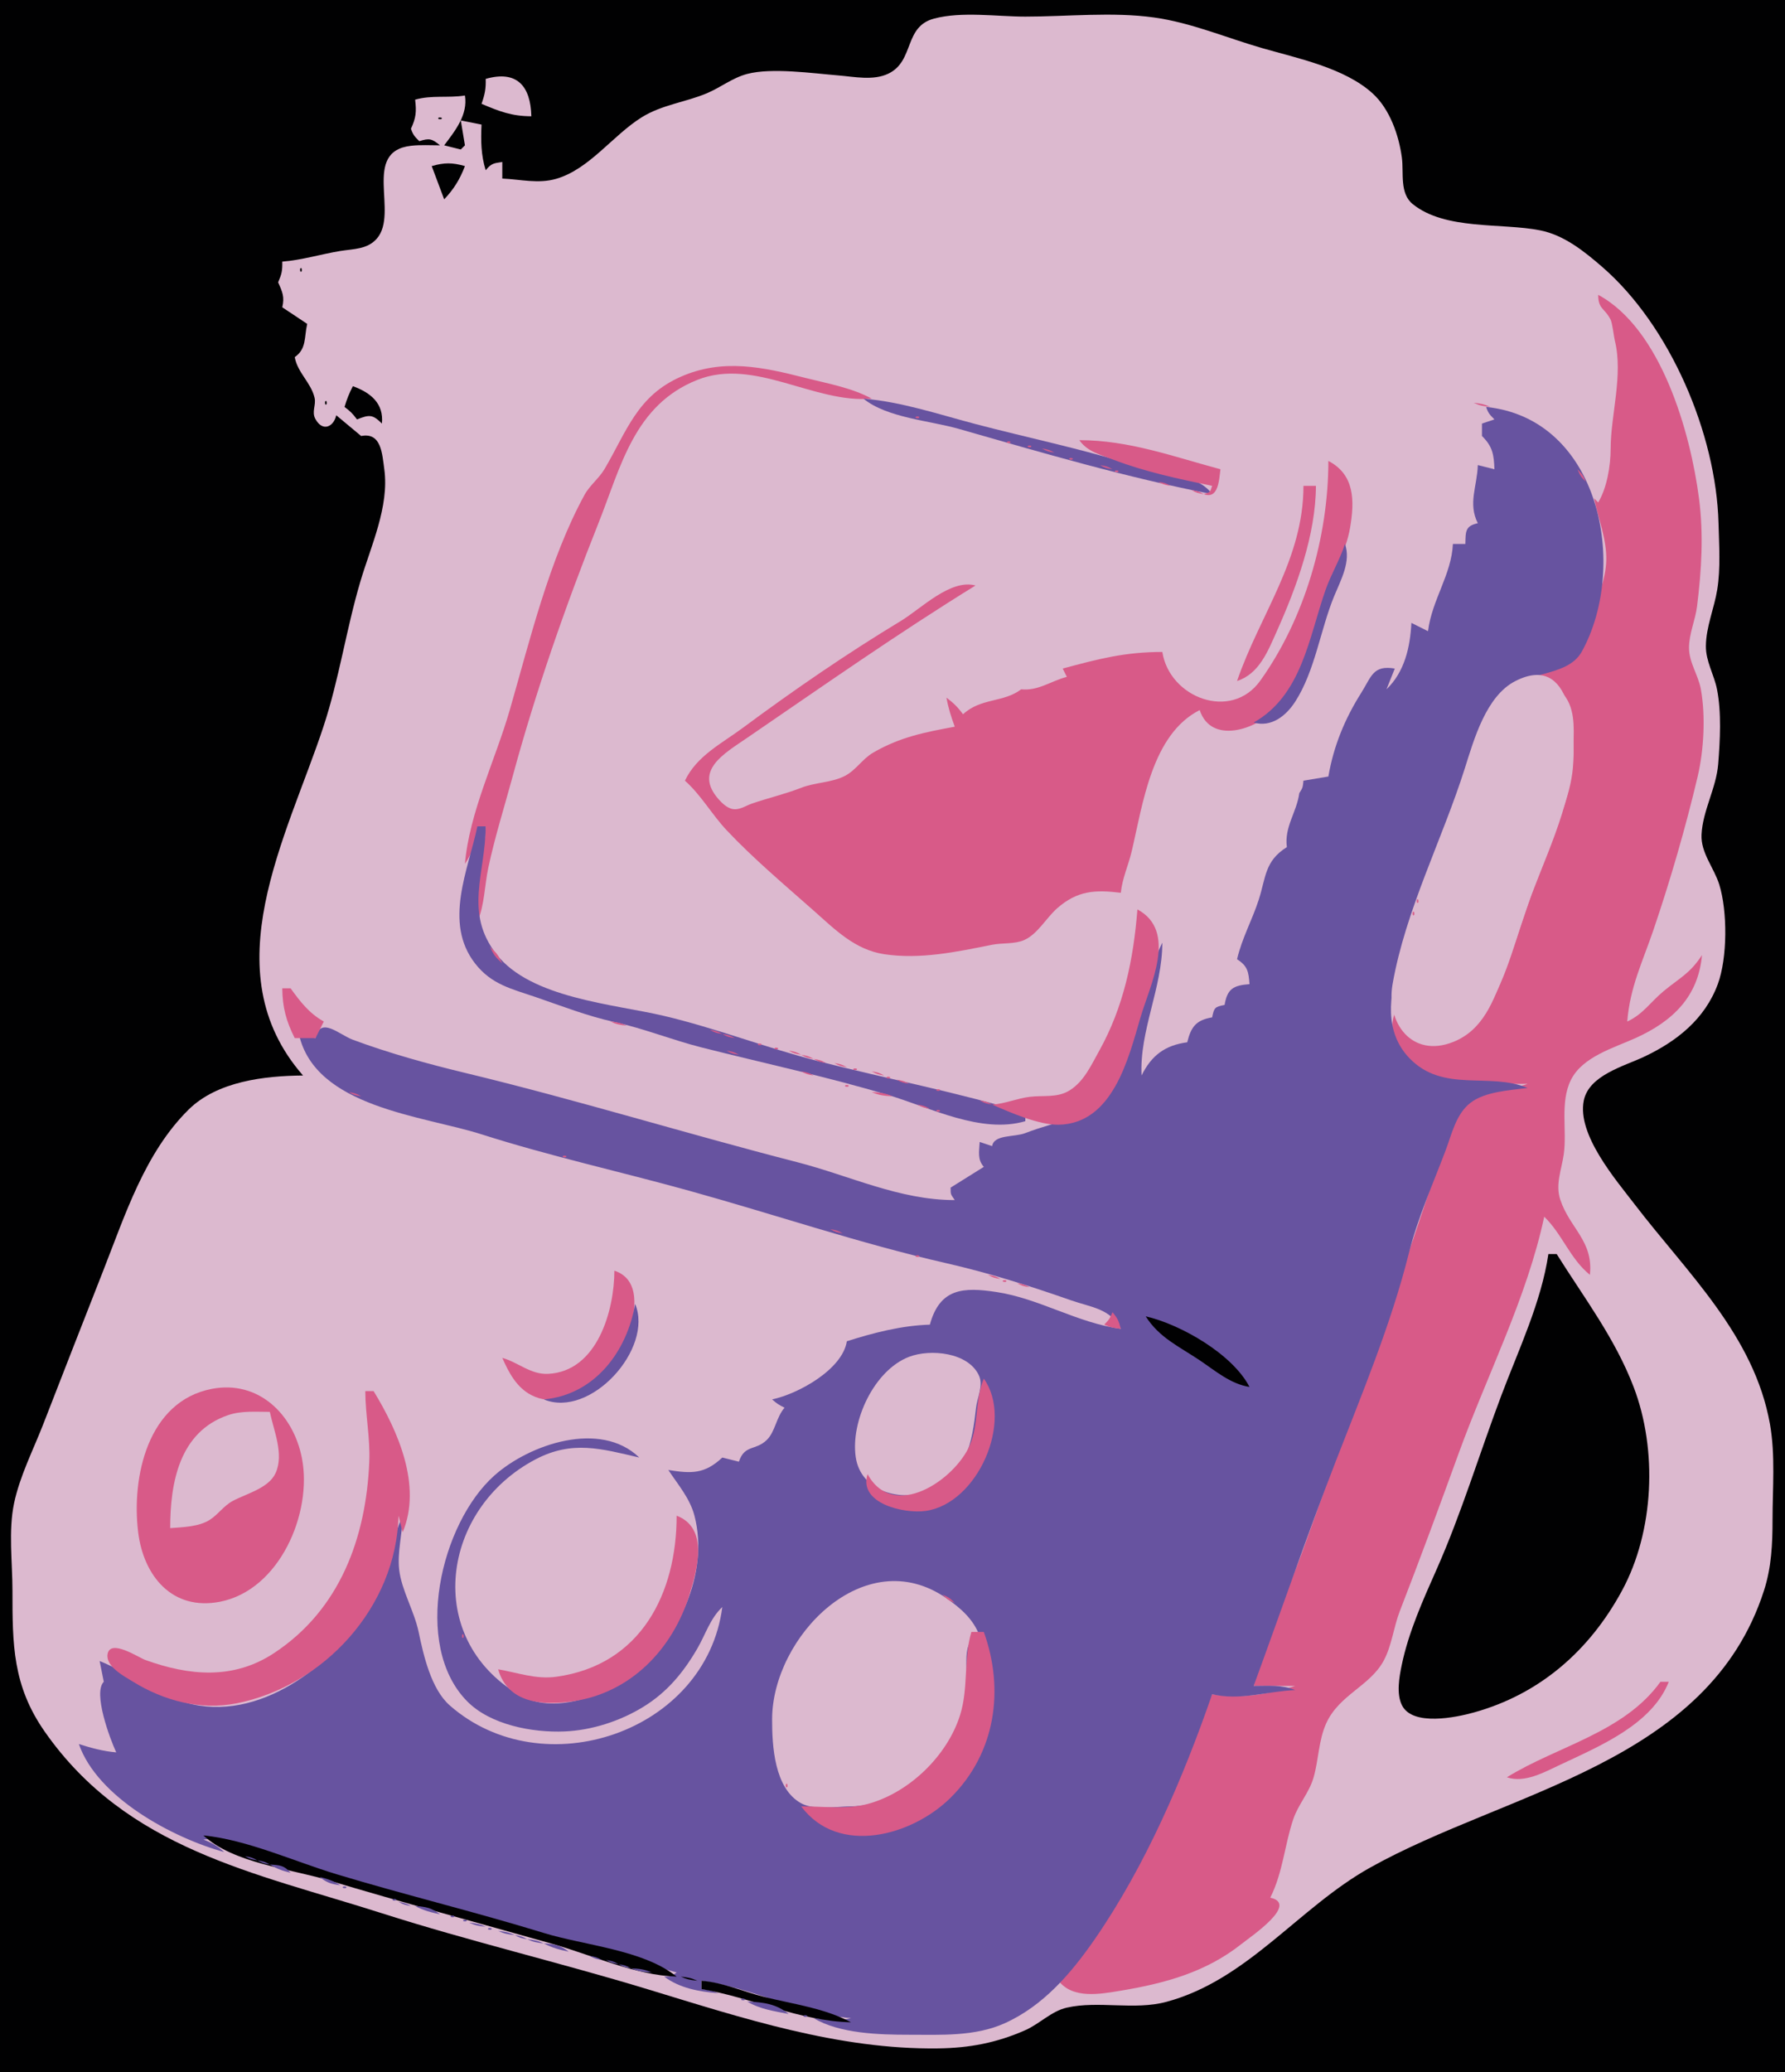 <svg xmlns="http://www.w3.org/2000/svg" width="430" height="499"><path style="fill:#010102;stroke:none" d="M0 0L0 499L430 499L430 0L0 0z"/><path style="fill:#dcb9cf;stroke:none" d="M121 43L121 39C118.877 39.307 118.314 39.382 117 41C115.86 37.299 115.817 33.855 116 30L111 29L112 35L111 36L107 35C109.724 31.403 112.735 27.601 112 23C107.919 23.649 104.001 22.85 100 24C100.355 26.9 100.217 28.352 99 31C99.472 32.416 99.814 32.814 101 34C103.412 33.233 104.058 33.395 106 35C103.691 35 101.301 34.846 99.003 35.109C87.095 36.474 96.115 51.243 90.807 57.428C88.543 60.066 85.162 59.924 82 60.438C77.31 61.201 72.733 62.637 68 63C68.035 65.26 67.885 65.9 67 68C68.06 70.346 68.575 71.518 68 74L74 78C73.255 81.254 73.877 84.019 71 86C71.667 89.741 74.918 92.144 75.778 95.778C76.196 97.547 75.02 99.141 75.972 100.889C77.736 104.125 80.412 102.745 81 100L87 105C91.845 104.05 92.059 109.222 92.575 113C93.803 121.994 89.346 131.483 86.822 140C83.397 151.557 81.71 163.495 77.91 175C69.127 201.597 50.934 233.79 73 259C63.739 259.077 52.349 260.382 45.428 267.214C34.902 277.606 30.144 292.595 24.866 306C20.012 318.331 15.212 330.663 10.406 343C7.995 349.189 4.772 355.459 3.39 362C1.994 368.605 3 376.269 3 383C3 395.99 3.018 405.904 10.771 417C30.588 445.36 61.258 450.932 92 460.746C113.126 467.491 134.77 472.585 156 479.039C178.762 485.959 201.915 493.611 226 493.29C233.528 493.19 240.084 491.955 247 488.896C250.435 487.376 253.298 484.309 257 483.472C264.663 481.74 273.202 484.172 281 482.073C300.583 476.8 312.828 459.392 330 449.781C363.118 431.246 411.532 424.75 424.949 383C426.745 377.411 427 371.814 427 366C427 358.434 427.705 350.473 426.385 343C422.597 321.563 406.424 306.539 393.765 290C389.239 284.086 379.867 273.235 381.527 265.04C382.762 258.944 391.183 256.776 396 254.511C403.907 250.793 410.697 245.425 413.812 237C416.144 230.692 416.163 219.419 414.16 213C412.903 208.971 409.69 205.387 409.893 201C410.161 195.212 413.439 189.813 413.907 184C414.359 178.379 414.722 171.541 413.621 166C412.92 162.472 410.905 159.247 410.941 155.576C410.986 150.947 412.943 146.517 413.675 142C414.509 136.856 414.121 131.199 413.985 126C413.422 104.423 402.296 78.439 385.996 64.3C381.627 60.511 376.79 56.616 371 55.468C361.724 53.628 348.145 55.488 340.318 49.146C337.105 46.543 338.19 41.631 337.711 38C336.998 32.598 334.8 26.256 330.66 22.495C323.871 16.326 312.571 14.043 304 11.572C295.377 9.087 286.963 5.458 278 4.209C268.006 2.817 257.088 4 247 4C240.112 4 231.702 2.704 225.015 4.475C217.655 6.423 220.343 14.716 213.981 17.746C210.366 19.468 205.803 18.477 202 18.167C195.774 17.658 185.923 16.247 180 17.804C176.443 18.739 173.619 21.053 170.286 22.458C165.115 24.637 159.452 25.21 154.576 28.254C147.608 32.602 141.991 40.734 134 43.057C129.664 44.318 125.392 43.189 121 43M117 19C117.077 21.354 116.791 22.768 116 25C120.291 26.821 123.247 27.983 128 28C127.822 20.65 124.479 16.867 117 19z"/><path style="fill:#010102;stroke:none" d="M166 24L167 25L166 24M102 28L103 29L102 28M105.667 28.333C105.222 28.778 106.278 28.722 106.333 28.667C106.778 28.222 105.722 28.278 105.667 28.333M104 40L107 48C109.322 45.566 110.807 43.144 112 40C108.973 39.123 107.027 39.123 104 40M72.333 64.667C72.278 64.722 72.222 65.778 72.667 65.333C72.722 65.278 72.778 64.222 72.333 64.667z"/><path style="fill:#d85a88;stroke:none" d="M385 71C385 74.528 386.584 74.168 388 77C388.405 77.81 388.808 81.231 389 82C391.069 90.276 388 100.038 388 108C388 112.308 387.067 117.554 385 121L384 120C385.024 124.949 387.094 129.889 386.942 135C386.81 139.446 384.932 143.767 383.709 148C382.63 151.735 381.877 156.611 378.606 159.143C375.801 161.314 371.396 161.561 368 162C371.449 163.715 374.982 164.591 377.258 168.044C379.681 171.721 379.053 176.805 378.996 181C378.819 194.145 371.421 207.761 367.314 220C364.512 228.348 361.828 238.917 356.211 245.87C349.764 253.85 340.033 253.49 336 244C333.997 249.147 337.489 254.867 342.09 257.467C349.984 261.926 359.303 261 368 261C363.588 262.655 357.035 262.508 353.394 265.589C350.216 268.277 349.293 273.277 347.87 277C344.306 286.324 341.505 295.664 338.124 305C329.941 327.596 322.195 350.341 313.986 372.985C309.995 383.993 304.729 394.539 302 406L312 406C305.634 408.013 298.604 409.171 292 408C280.637 431.372 273.43 457.688 255 477C258.407 481.422 264.91 480.237 270 479.389C280.537 477.633 290.434 474.976 299 468.194C301.415 466.283 312.978 458.503 306 457C309.07 450.872 309.41 444.435 311.546 438.09C312.764 434.469 315.39 431.743 316.46 427.961C317.662 423.713 317.652 419.023 319.483 415C322.623 408.1 329.974 406.079 333.312 399.945C335.281 396.33 335.711 391.846 337.204 388C342.117 375.339 346.777 362.705 351.384 350C358.193 331.221 367.816 312.59 372 293C376.347 297.211 378.253 303.18 383 307C383.871 298.822 378.196 295.863 375.869 288.91C374.635 285.224 376.179 281.655 376.7 278C377.522 272.225 375.742 265.458 378.434 260.054C381.214 254.471 388.736 252.364 394 249.985C402.884 245.97 409.117 240.056 410 230C407.087 234.493 404.64 235.462 400.714 238.723C397.59 241.317 395.805 244.25 392 246C392.655 237.697 395.717 231.568 398.321 223.91C402.375 211.992 406.073 199.249 408.961 187C410.455 180.66 410.895 172.441 409.736 166C409.113 162.537 406.881 159.595 406.88 156C406.878 152.592 408.398 149.357 408.816 146C409.898 137.313 410.415 128.702 409.282 120C407.207 104.073 400.147 79.172 385 71z"/><path style="fill:#dcb9cf;stroke:none" d="M68 88L69 89L68 88z"/><path style="fill:#d85a88;stroke:none" d="M112 208C114.058 205.116 114.641 201.699 117 199C116.936 206.673 112.859 214.548 115 222C116.724 218.003 116.721 213.275 117.626 209C119.178 201.664 121.522 194.25 123.489 187C129.068 166.437 136.279 145.785 144.16 126C149.563 112.435 152.753 97.529 168 91.479C181.746 86.025 196.188 97.256 210 96C205.131 93.353 199.347 92.365 194 91.003C183.779 88.4 174.122 86.261 164 90.725C153.487 95.362 151.022 103.767 145.665 112.896C144.298 115.225 142.082 116.838 140.789 119.209C132.294 134.779 127.673 154.091 122.796 171C119.343 182.968 113.086 195.562 112 208z"/><path style="fill:#010102;stroke:none" d="M85 93C84.11 94.745 83.547 96.125 83 98C84.457 99.103 84.897 99.543 86 101C88.976 99.825 89.762 99.762 92 102C92.486 97.19 89.329 94.564 85 93M78.333 96.667C78.278 96.722 78.222 97.778 78.667 97.333C78.722 97.278 78.778 96.222 78.333 96.667z"/><path style="fill:#6753a0;stroke:none" d="M208 96C213.654 100.633 223.985 101.275 231 103.291C250.976 109.031 271.58 115.038 292 119C288.397 113.836 277.829 113.481 272.015 111.692C259.802 107.936 247.374 105.364 235 102.116C226.152 99.793 217.155 96.748 208 96z"/><path style="fill:#d85a88;stroke:none" d="M355 97C356.506 97.683 357.315 97.826 359 98C357.494 97.317 356.685 97.174 355 97z"/><path style="fill:#6753a0;stroke:none" d="M358 98C358.472 99.416 358.814 99.814 360 101L357 102L357 105C359.54 107.484 359.888 109.476 360 113L356 112C355.853 117.094 353.581 121.226 356 126C352.946 126.654 353.064 128.007 353 131L350 131C349.655 138.414 344.969 144.372 344 152L340 150C339.696 155.93 338.34 161.825 334 166L336 161C330.725 160.114 330.406 162.908 327.876 166.911C323.972 173.088 321.239 179.709 320 187L314 188C313.823 189.645 313.859 189.647 313 191C312.337 195.724 309.362 199.074 310 204C304.632 207.356 304.967 211.3 303.211 216.714C301.605 221.67 299.234 225.797 298 231C300.545 232.635 300.779 233.993 301 237C297.136 237.3 295.652 238.089 295 242C292.636 242.482 292.482 242.636 292 245C288.144 245.653 286.919 247.256 286 251C280.644 251.714 277.373 254.17 275 259C274.469 248.199 279.999 237.961 280 227C276.284 234.615 274.642 244.749 271.917 253C270.65 256.836 269.818 260.634 266.847 263.569C260.493 269.849 254.759 269.854 247 272.866C244.341 273.898 239.475 273.152 239 276L236 275C235.874 277.399 235.428 279.217 237 281L229 286C229 287.797 229.014 287.521 230 289C216.615 289 204.781 283.145 192 279.861C165.25 272.988 138.876 264.831 112 258.361C103.008 256.196 93.643 253.6 85 250.389C81.703 249.164 77.155 244.608 76 250L72 249C75.878 266.715 101.91 268.665 116 273.164C132.395 278.398 149.418 282.145 166 286.745C186.645 292.474 207.125 299.447 228 304.208C238.135 306.519 248.21 309.703 258 313.135C262.881 314.846 267.424 315.088 270 320C259.435 318.577 250.425 312.708 240 311.134C232.117 309.944 226.408 310.166 224 319C217.272 319.19 210.392 320.957 204 323C202.956 329.77 192.309 335.675 186 337C187.139 338.015 187.612 338.309 189 339C186.979 341.295 186.742 344.834 184.683 346.799C181.974 349.386 179.366 347.853 178 352L174 351C169.701 355.029 166.53 354.877 161 354C163.34 357.557 166.188 360.794 167.291 365C170.934 378.891 163.308 395.286 152.05 403.406C145.01 408.484 133.277 413.036 125 408.121C101.939 394.429 106.252 363.41 129 351.442C137.872 346.774 144.947 348.906 154 351C144.615 341.932 127.528 347.805 119.09 355.329C106.172 366.847 99.225 396.162 112.519 409.685C118.138 415.401 128.285 417.287 136 416.961C142.569 416.683 149.399 414.468 155 411.022C160.715 407.505 164.64 402.751 167.981 397C170.018 393.494 171.043 389.804 174 387C170.101 417.167 130.771 430.42 108.343 410.691C103.856 406.744 102.026 398.651 100.845 393C99.793 387.966 96.73 382.957 96.158 377.985C95.673 373.771 96.965 369.265 97 365C94.268 371.031 93.499 378.06 90.461 384C83.085 398.419 65.493 413.482 48 410.736C38.971 409.319 32.172 403.291 24 400L25 405C22.369 407.614 26.414 418.579 28 422C24.839 421.724 22.021 420.958 19 420C23.479 432.891 41.627 442.614 54 446C52.337 444.497 51.104 443.801 49 443C53.08 442.497 56.128 444.252 60 445.431C66.979 447.555 74.04 449.614 81.039 451.612C108.342 459.404 135.618 467.529 163 475C161.521 475.986 161.797 476 160 476C163.751 478.795 168.392 479.624 173 480C171.494 479.317 170.685 479.174 169 479L169 477C181.157 478.671 192.716 484.995 205 486C201.829 486.802 199.232 486.401 196 486C202.248 489.749 211.853 489.997 219 490C226.638 490.003 234.846 490.457 242 487.246C251.314 483.066 258.055 475.186 263.717 467C275.907 449.376 285.02 428.173 292 408C298.795 409.599 305.172 407.293 312 407C308.837 405.673 305.414 406 302 406C308.593 388.023 314.805 369.888 321.745 352C328.07 335.698 335.072 318.973 339.335 302C341.516 293.317 345.093 285.384 348.258 277C349.733 273.094 350.743 268.286 354.214 265.589C357.719 262.865 363.727 262.552 368 262C358.745 258.117 347.614 263.297 339.479 254.775C333.401 248.409 334.674 239.683 337.025 232C341.477 217.443 346.774 203.323 351.911 189C354.504 181.771 356.32 173.113 361.532 167.188C366.669 161.35 377.472 163.424 381.081 156.867C392.354 136.38 385.467 100.813 358 98z"/><path style="fill:#d85a88;stroke:none" d="M220.667 100.333C220.222 100.778 221.278 100.722 221.333 100.667C221.778 100.222 220.722 100.278 220.667 100.333M242.667 106.333C242.222 106.778 243.278 106.722 243.333 106.667C243.778 106.222 242.722 106.278 242.667 106.333M260 106C261.957 108.788 265.136 109.52 268.285 110.728C275.823 113.62 284.104 115.371 292 117C291.455 118.635 291.635 118.455 290 119C293.484 120.305 293.672 115.662 294 113C282.554 109.94 271.998 106.001 260 106M374 106L375 107L374 106M247.667 107.333C247.222 107.778 248.278 107.722 248.333 107.667C248.778 107.222 247.722 107.278 247.667 107.333M251 108C252.248 108.685 252.548 108.749 254 109C252.752 108.315 252.452 108.251 251 108M257.667 110.333C257.222 110.778 258.278 110.722 258.333 110.667C258.778 110.222 257.722 110.278 257.667 110.333M320 111C320 129.218 314.305 148.94 303.605 163.906C296.562 173.757 281.708 167.999 280 157C270.995 157 264.576 158.687 256 161L257 163C253.067 164.034 250.136 166.41 246 166C241.698 169.26 236.325 168.01 232 172C230.67 170.247 229.753 169.33 228 168C228.426 170.469 229.132 172.645 230 175C222.763 176.343 216.854 177.473 210.34 181.25C207.745 182.754 206.199 185.48 203.522 186.856C200.309 188.508 196.381 188.388 193 189.711C189.073 191.247 185.127 192.144 181.171 193.501C179.575 194.048 177.978 195.265 176.211 194.763C175.021 194.425 173.935 193.413 173.138 192.512C167.042 185.624 174.323 181.558 180.015 177.667C198.193 165.239 216.246 152.563 235 141C228.972 139.352 221.907 146.573 217 149.54C203.997 157.401 191.176 166.204 179 175.241C173.823 179.083 167.861 181.992 165 188C168.961 191.541 171.465 196.135 175.093 199.985C181.475 206.758 189.024 213.116 196.001 219.285C201.116 223.809 205.907 228.714 213 229.787C221.685 231.101 230.548 229.207 239 227.514C241.462 227.021 244.351 227.399 246.674 226.4C249.935 224.998 252.042 221.029 254.669 218.725C259.557 214.436 263.865 214.242 270 215C270.365 211.433 271.811 208.452 272.625 205C275.305 193.644 277.456 176.845 289 171C291.788 179.394 302.677 175.65 307.181 170.791C314.39 163.015 316.003 152.751 319.31 143.039C321.202 137.484 324.249 132.923 325.245 127C326.319 120.617 326.364 114.309 320 111M265 112C266.248 112.685 266.548 112.749 268 113C266.752 112.315 266.452 112.251 265 112M268.667 113.333C268.222 113.778 269.278 113.722 269.333 113.667C269.778 113.222 268.722 113.278 268.667 113.333M380 113C380.684 114.58 380.805 114.777 382 116C381.316 114.42 381.195 114.223 380 113M279 116C280.248 116.685 280.548 116.749 282 117C280.752 116.315 280.452 116.251 279 116M314 117C313.998 134.731 303.476 148.027 298 164C303.342 162.266 305.421 156.836 307.586 152C312.347 141.366 316.968 128.733 317 117L314 117M287 118C288.248 118.685 288.548 118.749 290 119C288.752 118.315 288.452 118.251 287 118z"/><path style="fill:#6753a0;stroke:none" d="M324 131C322.749 134.859 320.639 138.288 319.31 142.09C315.313 153.525 313.59 167.468 302 174C306.17 175.213 309.742 172.491 312.005 168.981C316.794 161.555 318.052 151.69 321.39 143.576C323.017 139.621 325.493 135.212 324 131z"/><path style="fill:#dcb9cf;stroke:none" d="M365.015 164.028C358.003 167.617 355.075 178.059 352.88 185C347.444 202.192 338.592 219.14 335.465 237C333.832 246.328 340.137 254.82 349.996 250.95C357.371 248.055 359.827 240.886 362.424 234.039C366.072 224.422 369.008 214.553 372.598 205C375.015 198.569 378.247 191.952 378.896 185C379.652 176.899 378.808 156.967 365.015 164.028z"/><path style="fill:#d85a88;stroke:none" d="M362 165L363 166L362 165M361 166L362 167L361 166M359 169L360 170L359 169z"/><path style="fill:#6753a0;stroke:none" d="M115 199C112.817 209.438 106.782 222.118 114.419 231.985C118.391 237.116 123.246 238.127 129 240.1C135.35 242.278 141.415 244.658 148 246.116C155.109 247.689 161.944 250.452 169 252.24C183.934 256.023 199.209 259.286 214 263.71C224.094 266.729 236.349 273.119 247 270L247 268C230.65 263.03 213.584 259.786 197 255.522C184.561 252.323 172.458 247.602 160 244.654C147.864 241.783 127.88 240.431 119.585 229.791C111.716 219.697 116.969 210.257 117 199L115 199z"/><path style="fill:#d85a88;stroke:none" d="M341.333 216.667C341.278 216.722 341.222 217.778 341.667 217.333C341.722 217.278 341.778 216.222 341.333 216.667M274 219C273.049 231.036 270.693 242.496 264.776 253.09C262.87 256.503 261.146 260.398 257.699 262.566C254.735 264.431 251.379 263.731 248.09 264.129C244.956 264.508 242.196 265.793 239 266C243.362 267.899 250.227 270.931 254.999 270.852C268.079 270.634 271.869 254.831 274.742 245C277.011 237.24 283.752 224.249 274 219M340.333 219.667C340.278 219.722 340.222 220.778 340.667 220.333C340.722 220.278 340.778 219.222 340.333 219.667M118 228C118.936 229.949 119.392 230.55 121 232C120.064 230.051 119.608 229.45 118 228M68 238C68.042 242.592 68.938 245.899 71 250L76 250L78 246C74.453 243.997 72.376 241.276 70 238L68 238M147 246C148.506 246.683 149.315 246.826 151 247C149.494 246.317 148.685 246.174 147 246M171 248C172.248 248.685 172.548 248.749 174 249C172.752 248.315 172.452 248.251 171 248M174 249C175.248 249.685 175.549 249.749 177 250C175.752 249.315 175.452 249.251 174 249M182.667 251.333C182.222 251.778 183.278 251.722 183.333 251.667C183.778 251.222 182.722 251.278 182.667 251.333M186.667 252.333C186.222 252.778 187.278 252.722 187.333 252.667C187.778 252.222 186.722 252.278 186.667 252.333M175 253C176.248 253.685 176.548 253.749 178 254C176.752 253.315 176.452 253.251 175 253M190 253C191.248 253.685 191.548 253.749 193 254C191.752 253.315 191.452 253.251 190 253M193 254C194.248 254.685 194.549 254.749 196 255C194.752 254.315 194.452 254.251 193 254M196 255C197.248 255.685 197.549 255.749 199 256C197.752 255.315 197.452 255.251 196 255M201 256C202.248 256.685 202.549 256.749 204 257C202.752 256.315 202.452 256.251 201 256M205.667 257.333C205.222 257.778 206.278 257.722 206.333 257.667C206.778 257.222 205.722 257.278 205.667 257.333M193 258C194.248 258.685 194.549 258.749 196 259C194.752 258.315 194.452 258.251 193 258M210 258C211.248 258.685 211.548 258.749 213 259C211.752 258.315 211.452 258.251 210 258M213.667 259.333C213.222 259.778 214.278 259.722 214.333 259.667C214.778 259.222 213.722 259.278 213.667 259.333M216 260C217.248 260.685 217.548 260.749 219 261C217.752 260.315 217.452 260.251 216 260M203.667 261.333C203.222 261.778 204.278 261.722 204.333 261.667C204.778 261.222 203.722 261.278 203.667 261.333M225.667 262.333C225.222 262.778 226.278 262.722 226.333 262.667C226.778 262.222 225.722 262.278 225.667 262.333M84 263C85.248 263.685 85.548 263.749 87 264C85.752 263.315 85.451 263.251 84 263M210 263C211.769 263.779 213.036 263.912 215 264C213.231 263.221 211.964 263.088 210 263M236 265C237.248 265.685 237.548 265.749 239 266C237.752 265.315 237.452 265.251 236 265M221 266C222.248 266.685 222.548 266.749 224 267C222.752 266.315 222.452 266.251 221 266M225.667 267.333C225.222 267.778 226.278 267.722 226.333 267.667C226.778 267.222 225.722 267.278 225.667 267.333M135.667 278.333C135.222 278.778 136.278 278.722 136.333 278.667C136.778 278.222 135.722 278.278 135.667 278.333M200 296C201.248 296.685 201.548 296.749 203 297C201.752 296.315 201.452 296.251 200 296M220.667 302.333C220.222 302.778 221.278 302.722 221.333 302.667C221.778 302.222 220.722 302.278 220.667 302.333z"/><path style="fill:#010102;stroke:none" d="M373 302C371.291 313.574 365.793 325.106 361.684 336C356.447 349.889 352.058 364.454 346.045 378C342.79 385.332 339.293 393.107 337.666 401C337.071 403.887 336.339 407.91 337.742 410.683C340.317 415.771 350.797 413.57 355 412.406C370.958 407.984 382.942 397.468 390.762 383C398.461 368.757 399.334 349.165 393.533 334C389.028 322.222 381.627 312.567 375 302L373 302z"/><path style="fill:#d85a88;stroke:none" d="M148 306C147.994 315.46 143.949 330.303 131.997 330.848C127.82 331.038 124.817 328.063 121 327C122.543 330.507 124.438 334.135 128.015 335.972C137.527 340.857 149.073 329.166 151.539 321C153.128 315.742 154.388 308.1 148 306M238 307C239.248 307.685 239.548 307.749 241 308C239.752 307.315 239.452 307.251 238 307M241.667 308.333C241.222 308.778 242.278 308.722 242.333 308.667C242.778 308.222 241.722 308.278 241.667 308.333M245 309C246.248 309.685 246.549 309.749 248 310C246.752 309.315 246.452 309.251 245 309z"/><path style="fill:#6753a0;stroke:none" d="M153 314C151.066 325.412 143.306 335.885 131 337C142.227 341.665 157.513 324.784 153 314z"/><path style="fill:#d85a88;stroke:none" d="M268 316C267.316 317.58 267.195 317.777 266 319C267.506 319.683 268.315 319.826 270 320C269.489 318.048 269.267 317.543 268 316z"/><path style="fill:#010102;stroke:none" d="M276 317C279.231 322.13 284.094 324.286 289 327.579C292.813 330.14 296.404 333.275 301 334C296.947 326.132 284.449 318.933 276 317z"/><path style="fill:#dcb9cf;stroke:none" d="M219 326.742C210.571 329.967 204.872 342.261 206.144 350.91C207.359 359.184 217.037 361.814 224 358.991C232.88 355.391 234.204 347.263 235.129 339C235.402 336.555 236.922 333.692 235.843 331.29C233.305 325.638 224.1 324.791 219 326.742z"/><path style="fill:#d85a88;stroke:none" d="M237 332C234.778 337.243 235.849 342.864 233.633 348C229.993 356.434 215.234 366.415 209 355C206.717 362.082 217.829 364.588 223 363.856C235.552 362.077 244.227 342.163 237 332M51 334.468C35.529 337.467 31.657 355.789 33.286 369C34.587 379.547 41.516 387.964 53 385.725C67.377 382.923 75.295 364.353 72.737 351.17C70.659 340.464 62.175 332.303 51 334.468M88 335C88.016 340.702 89.201 346.301 88.961 352C88.185 370.386 81.866 387.65 66 398.104C56.252 404.527 45.644 403.592 35 399.745C33.371 399.156 26.577 394.586 25.921 398.319C25.392 401.331 29.963 403.695 32.001 404.957C39.491 409.595 48.331 411.912 57 410.192C77.975 406.03 95.483 386.999 96 365L97 369C101.722 357.746 95.828 344.531 90 335L88 335z"/><path style="fill:#dcb9cf;stroke:none" d="M41 368C44.045 367.759 47.898 367.693 50.545 365.992C52.584 364.68 53.864 362.642 56.054 361.458C59.317 359.695 64.72 358.417 66.397 354.726C68.469 350.165 65.922 344.492 65 340C61.697 340 58.178 339.694 55.001 340.769C43.091 344.794 41 357.301 41 368z"/><path style="fill:#d85a88;stroke:none" d="M163 365C163 383.69 154.415 400.98 134 403.791C129.081 404.468 124.748 402.804 120 402C122.344 410.173 130.645 410.76 138 409.7C151.933 407.692 162.035 397.129 166.074 384.09C168.005 377.856 170.766 367.971 163 365z"/><path style="fill:#dcb9cf;stroke:none" d="M236 394C234.538 390 231.504 387.322 228 384.889C208.272 371.189 186.046 394.228 186 414C185.985 420.35 186.502 430.726 193.028 434.278C196.151 435.978 201.545 435.032 205 435C210.245 434.951 215.561 432.857 219.778 429.694C227.681 423.767 231.946 415.749 232.917 406C233.276 402.392 231.277 394.692 236 394z"/><path style="fill:#d85a88;stroke:none" d="M227 384C228.223 385.195 228.42 385.316 230 386C228.777 384.805 228.58 384.684 227 384M111.333 393.667C111.278 393.722 111.222 394.778 111.667 394.333C111.722 394.278 111.778 393.222 111.333 393.667M234 393C232.082 399.489 233.343 406.413 231.286 413C228.227 422.797 219.01 431.744 209 434.432C204.005 435.773 198.135 435 193 435C201.941 447.006 219.686 442.12 228.961 432.957C239.877 422.173 241.998 406.885 237 393L234 393M400 405C391.178 417.257 375.188 420.46 363 428C367.257 429.476 372.095 426.746 376 424.908C385.413 420.477 397.962 415.261 402 405L400 405M189.333 429.667C189.278 429.722 189.222 430.778 189.667 430.333C189.722 430.278 189.778 429.222 189.333 429.667z"/><path style="fill:#010102;stroke:none" d="M49 442C56.213 448.69 69.717 449.985 79 452.771C96.904 458.145 114.987 462.992 133 468.09C142.52 470.783 153.07 475.707 163 476C154.983 469.53 140.749 468.487 131 465.492C114.445 460.404 97.603 456.341 81.039 451.335C70.818 448.245 59.59 443.061 49 442z"/><path style="fill:#6753a0;stroke:none" d="M56 446L57 447L56 446M59 447C60.248 447.685 60.548 447.749 62 448C60.752 447.315 60.452 447.251 59 447M62 448C63.248 448.685 63.548 448.749 65 449C63.752 448.315 63.452 448.251 62 448M65 449C66.693 450.062 68.04 450.52 70 451C68.46 449.197 67.403 449.168 65 449M77 452C78.788 453.422 79.706 453.697 82 454C80.307 452.938 78.96 452.48 77 452M82.667 454.333C82.222 454.778 83.278 454.722 83.333 454.667C83.778 454.222 82.722 454.278 82.667 454.333M91 456L92 457L91 456M94.667 457.333C94.222 457.778 95.278 457.722 95.333 457.667C95.778 457.222 94.722 457.278 94.667 457.333M96 458C97.248 458.685 97.548 458.749 99 459C97.752 458.315 97.452 458.251 96 458M100 459C101.969 460.063 103.798 460.532 106 461C103.943 459.418 102.612 459.174 100 459M108.667 461.333C108.222 461.778 109.278 461.722 109.333 461.667C109.778 461.222 108.722 461.278 108.667 461.333M111.667 462.333C111.222 462.778 112.278 462.722 112.333 462.667C112.778 462.222 111.722 462.278 111.667 462.333M113 463C114.506 463.683 115.315 463.826 117 464C115.494 463.317 114.685 463.174 113 463M117.667 464.333C117.222 464.778 118.278 464.722 118.333 464.667C118.778 464.222 117.722 464.278 117.667 464.333M120 465C121.506 465.683 122.315 465.826 124 466C122.494 465.317 121.685 465.174 120 465M124 466C125.248 466.685 125.548 466.749 127 467C125.752 466.315 125.452 466.251 124 466M127 467C128.506 467.683 129.315 467.826 131 468C129.494 467.317 128.685 467.174 127 467M131 468C132.969 469.063 134.798 469.532 137 470C134.943 468.418 133.612 468.174 131 468M142 471C143.248 471.685 143.548 471.749 145 472C143.752 471.315 143.452 471.251 142 471M146 472C147.248 472.685 147.548 472.749 149 473C147.752 472.315 147.452 472.251 146 472M149 473C150.248 473.685 150.548 473.749 152 474C150.752 473.315 150.452 473.251 149 473M152 474C153.769 474.779 155.036 474.912 157 475C155.231 474.221 153.964 474.088 152 474z"/><path style="fill:#010102;stroke:none" d="M164 476C165.506 476.683 166.315 476.826 168 477C166.494 476.317 165.685 476.174 164 476M169 477L169 479C181.038 481.04 192.72 486.745 205 487C198.606 483.575 190.969 482.617 184 480.866C178.897 479.584 174.294 477.436 169 477z"/><path style="fill:#6753a0;stroke:none" d="M178.667 481.333C178.222 481.778 179.278 481.722 179.333 481.667C179.778 481.222 178.722 481.278 178.667 481.333M180 482C183.061 483.846 186.507 484.322 190 485C186.999 482.544 183.825 482.167 180 482M193.667 485.333C193.222 485.778 194.278 485.722 194.333 485.667C194.778 485.222 193.722 485.278 193.667 485.333z"/></svg>